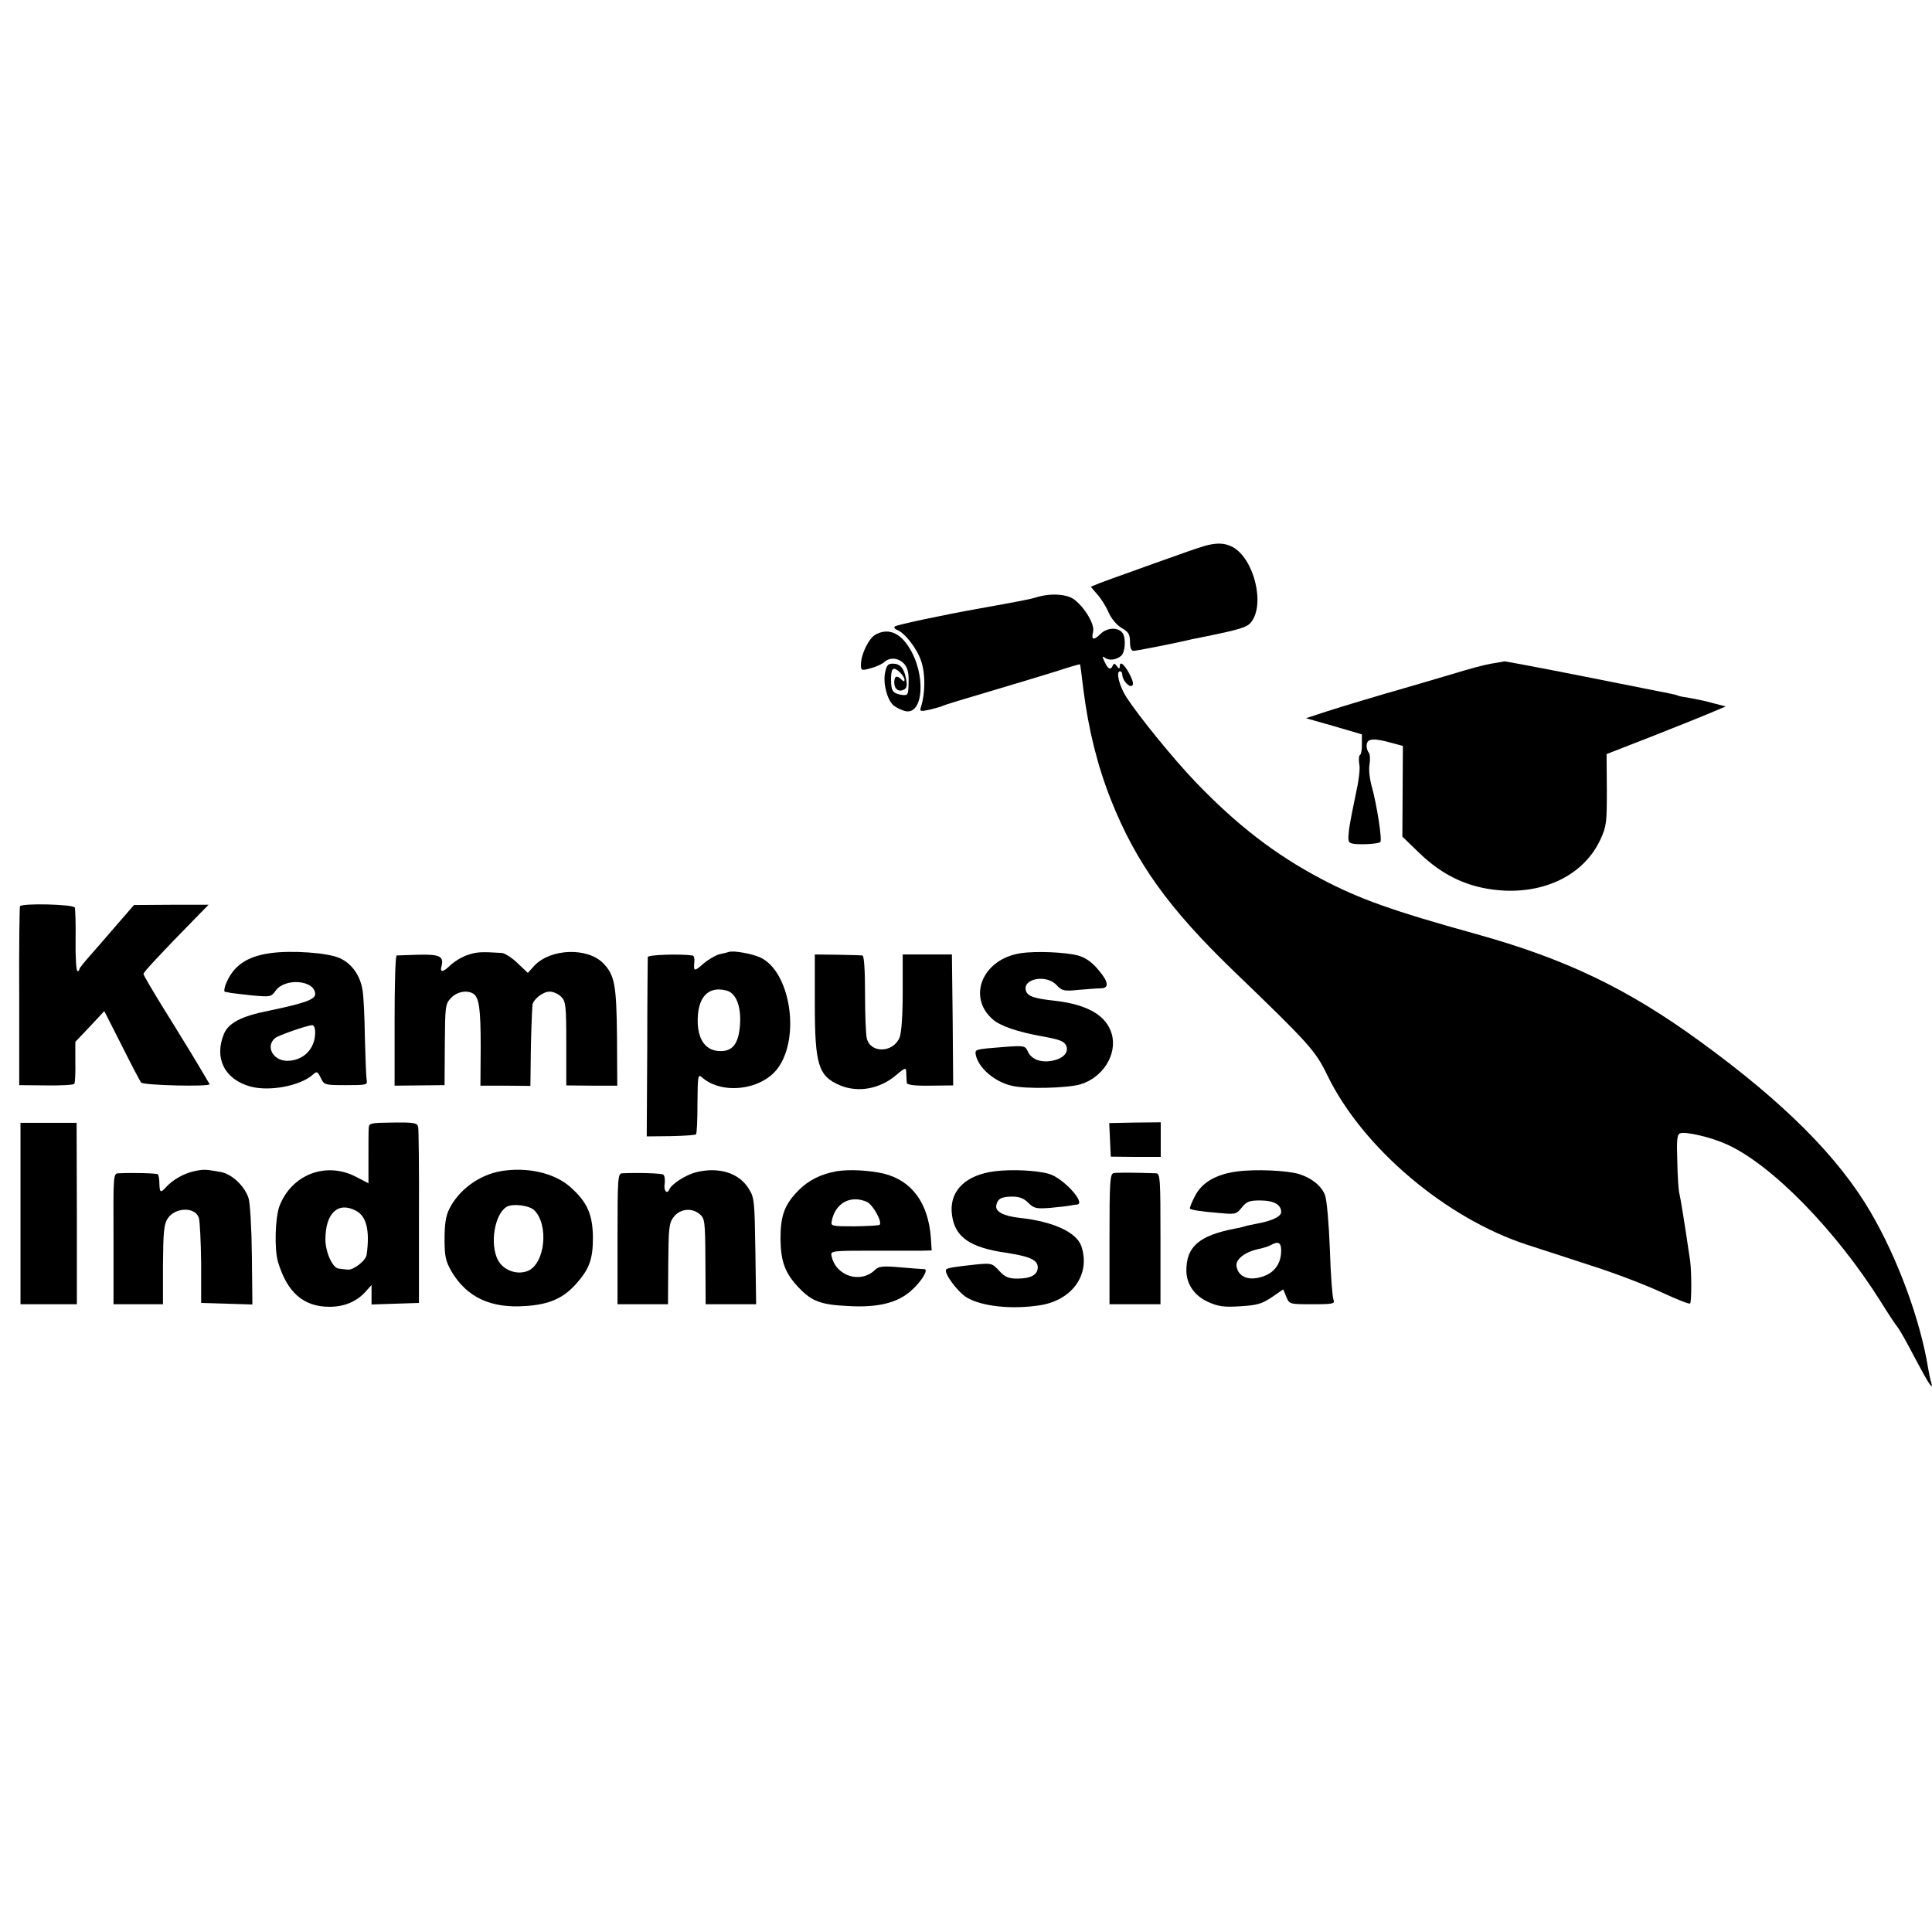 <?xml version="1.0" standalone="no"?>
<!DOCTYPE svg PUBLIC "-//W3C//DTD SVG 20010904//EN"
 "http://www.w3.org/TR/2001/REC-SVG-20010904/DTD/svg10.dtd">
<svg version="1.0" xmlns="http://www.w3.org/2000/svg"
 width="754pt" height="754pt" viewBox="0 0 754 754"
 preserveAspectRatio="xMidYMid meet">
<g transform="translate(0,754) scale(0.1,-0.1)"
fill="#000000" stroke="none">
<path d="M4715 5413 c-11 -2 -63 -19 -115 -38 -52 -18 -135 -48 -185 -66 -49
-17 -105 -38 -124 -45 l-34 -14 24 -28 c14 -15 34 -46 44 -69 11 -26 31 -50
51 -63 28 -16 34 -25 34 -55 0 -23 5 -35 14 -35 12 0 165 30 231 46 11 2 29 6
40 8 144 29 172 38 187 57 57 69 12 251 -73 295 -28 14 -54 16 -94 7z"/>
<path d="M4045 5209 c-26 -8 -63 -15 -224 -44 -131 -23 -324 -64 -329 -70 -4
-4 0 -10 8 -13 30 -10 79 -73 95 -122 17 -50 16 -124 0 -177 -7 -20 -5 -21 36
-12 23 6 46 12 50 15 5 3 84 27 176 54 92 27 210 63 262 79 52 17 95 30 96 28
1 -1 7 -45 13 -97 20 -158 55 -299 109 -435 97 -243 225 -421 477 -664 297
-286 320 -312 366 -407 137 -283 463 -559 780 -662 52 -17 167 -54 255 -83 88
-28 208 -74 268 -102 59 -27 110 -48 113 -44 6 6 6 124 0 167 -23 156 -38 248
-42 262 -3 10 -7 65 -8 124 -3 85 -1 107 11 111 21 8 120 -15 182 -43 175 -79
425 -334 601 -614 29 -47 59 -92 66 -100 7 -8 38 -63 69 -123 53 -100 73 -130
61 -89 -3 9 -8 33 -11 52 -31 190 -119 429 -225 610 -125 214 -337 427 -663
664 -285 208 -528 324 -877 421 -325 90 -456 137 -602 214 -182 96 -331 211
-494 381 -86 90 -220 255 -268 329 -28 44 -42 101 -25 101 5 0 9 -6 9 -13 0
-21 26 -51 38 -43 7 4 4 19 -10 46 -22 40 -38 52 -38 28 0 -9 -4 -8 -11 2 -8
11 -12 12 -16 3 -8 -20 -19 -15 -32 14 -10 21 -10 24 1 16 16 -12 43 -9 63 7
16 13 20 67 7 88 -16 25 -61 24 -87 -2 -27 -27 -37 -24 -29 9 7 27 -31 92 -72
124 -29 23 -93 27 -149 10z"/>
<path d="M3418 5064 c-27 -14 -58 -77 -58 -118 0 -23 2 -24 38 -14 20 5 44 16
53 24 22 20 55 17 77 -6 14 -16 19 -34 18 -73 -1 -49 -2 -52 -26 -49 -32 5
-40 13 -42 43 -2 41 2 59 11 59 13 0 41 -29 41 -43 0 -8 -4 -7 -12 1 -18 18
-28 14 -28 -12 0 -26 19 -39 40 -26 9 5 11 19 6 41 -8 42 -23 59 -52 59 -19 0
-24 -7 -30 -36 -8 -42 8 -104 33 -127 10 -8 30 -18 45 -22 73 -18 83 146 14
251 -36 56 -81 73 -128 48z"/>
<path d="M5820 4950 c-25 -4 -92 -22 -150 -40 -58 -17 -175 -52 -260 -76 -85
-25 -191 -57 -234 -71 l-79 -26 109 -31 109 -32 0 -37 c1 -21 -3 -41 -7 -43
-5 -3 -6 -20 -3 -37 4 -18 -3 -69 -14 -117 -10 -47 -22 -108 -26 -136 -5 -45
-4 -52 12 -56 23 -6 103 -2 110 6 8 7 -14 147 -33 215 -9 32 -13 69 -9 89 3
18 2 39 -4 46 -5 6 -9 21 -7 31 3 23 28 25 96 6 l45 -12 -1 -177 -1 -177 62
-60 c100 -98 207 -145 341 -151 169 -6 310 70 370 200 24 52 25 66 25 195 l-1
138 187 73 c104 41 208 83 233 94 l45 19 -50 13 c-27 8 -68 16 -90 20 -22 3
-42 7 -46 9 -3 2 -19 6 -35 9 -16 3 -165 33 -332 66 -166 33 -306 59 -310 59
-4 -1 -27 -5 -52 -9z"/>
<path d="M78 4003 c-2 -5 -4 -163 -3 -353 l0 -345 105 -1 c58 -1 107 2 110 6
3 5 5 43 4 86 l0 78 57 60 56 60 68 -134 c37 -74 71 -139 76 -145 11 -11 272
-17 267 -6 -3 6 -78 132 -109 181 -5 8 -40 66 -79 128 -38 62 -70 116 -70 121
0 7 62 74 203 218 l51 52 -145 0 -146 -1 -66 -76 c-36 -42 -84 -97 -106 -122
-22 -25 -41 -48 -41 -52 0 -5 -4 -8 -8 -8 -4 0 -8 53 -7 118 1 64 -1 123 -3
130 -5 13 -208 18 -214 5z"/>
<path d="M1054 3820 c-93 -13 -146 -51 -174 -124 -5 -14 -6 -26 -2 -27 4 0 14
-2 22 -4 8 -1 47 -6 86 -10 69 -6 72 -6 90 19 37 51 154 41 154 -14 0 -21 -44
-36 -183 -65 -105 -21 -155 -47 -173 -90 -39 -94 2 -177 102 -205 75 -21 196
2 245 46 16 14 18 13 31 -13 13 -27 15 -28 98 -28 80 0 85 1 81 20 -2 11 -5
85 -7 165 -1 80 -5 163 -9 185 -9 58 -42 105 -90 126 -46 21 -189 31 -271 19z
m176 -310 c0 -63 -46 -110 -109 -110 -56 0 -86 57 -47 89 12 10 123 49 144 50
7 1 12 -11 12 -29z"/>
<path d="M1825 3813 c-22 -7 -51 -25 -65 -38 -31 -30 -44 -32 -37 -6 10 39 -7
47 -90 45 -43 -1 -81 -3 -85 -3 -5 -1 -8 -115 -8 -255 l0 -253 97 1 98 1 1
158 c1 150 2 159 24 182 23 25 63 32 87 17 23 -15 29 -59 29 -208 l-1 -151 97
0 98 -1 1 82 c0 82 5 211 7 234 3 22 41 52 67 52 14 0 34 -9 45 -20 18 -18 20
-33 20 -183 l0 -163 100 -1 99 0 -1 188 c-2 205 -9 243 -53 289 -61 63 -204
59 -269 -8 l-26 -29 -41 39 c-22 21 -50 39 -62 39 -79 5 -97 4 -132 -8z"/>
<path d="M2845 3825 c-5 -2 -22 -6 -37 -9 -15 -4 -43 -20 -63 -37 -36 -32 -39
-31 -35 9 1 12 -2 22 -7 23 -49 7 -173 3 -175 -6 0 -5 -2 -165 -2 -355 l-2
-345 93 1 c52 1 96 4 99 7 4 3 6 58 6 122 1 106 2 114 17 101 79 -71 239 -50
300 40 85 124 43 373 -71 427 -33 15 -104 28 -123 22z m-9 -151 c37 -10 57
-62 52 -133 -5 -74 -29 -105 -79 -103 -52 1 -83 40 -86 109 -3 99 39 147 113
127z"/>
<path d="M3984 3820 c-148 -22 -211 -169 -110 -258 30 -26 95 -49 196 -67 65
-12 81 -18 90 -34 13 -26 -8 -51 -50 -60 -46 -10 -84 4 -98 34 -11 24 -13 25
-94 19 -114 -9 -113 -9 -110 -30 10 -51 72 -105 139 -121 54 -14 216 -10 269
5 88 26 145 117 123 196 -20 72 -93 115 -219 130 -85 9 -109 18 -116 39 -15
48 80 66 120 22 21 -22 28 -24 87 -18 35 3 74 6 87 6 32 1 28 27 -14 75 -24
28 -48 45 -77 53 -49 13 -164 18 -223 9z"/>
<path d="M3180 3622 c0 -239 14 -282 99 -318 70 -29 154 -14 217 39 39 33 41
33 41 5 1 -13 1 -28 2 -34 1 -8 30 -12 91 -11 l90 1 -2 255 -3 256 -96 0 -96
0 0 -147 c0 -93 -5 -158 -12 -177 -25 -60 -113 -63 -128 -4 -4 15 -7 94 -7
176 0 95 -4 147 -10 148 -6 1 -50 2 -99 3 l-87 1 0 -193z"/>
<path d="M80 2804 l0 -354 110 0 110 0 0 354 -1 354 -109 0 -110 0 0 -354z"/>
<path d="M1439 3137 c-1 -12 -1 -65 -1 -118 l0 -97 -48 25 c-117 61 -251 10
-299 -113 -17 -44 -21 -169 -6 -219 36 -120 100 -175 201 -175 56 0 103 19
138 56 l26 29 0 -38 0 -38 92 3 93 3 0 335 c1 184 -1 343 -3 352 -4 16 -17 18
-98 17 -89 -1 -94 -2 -95 -22z m-50 -322 c41 -21 55 -77 42 -171 -2 -23 -51
-61 -73 -59 -13 1 -29 3 -36 4 -24 2 -52 64 -52 114 0 102 49 149 119 112z"/>
<path d="M4332 3091 l3 -65 98 -1 97 0 0 68 0 67 -100 -1 -101 -2 3 -66z"/>
<path d="M757 2969 c-40 -9 -82 -33 -108 -61 -22 -25 -26 -23 -27 13 0 17 -3
33 -6 36 -4 4 -94 7 -153 4 -21 -1 -21 -2 -20 -256 l0 -255 97 0 96 0 0 154
c1 127 4 159 18 180 29 45 108 47 122 3 4 -12 8 -92 9 -177 l0 -155 100 -3
100 -3 -2 191 c-1 105 -7 206 -13 224 -15 47 -65 94 -108 102 -62 11 -66 11
-105 3z"/>
<path d="M1953 2969 c-84 -15 -163 -73 -200 -148 -13 -26 -18 -59 -18 -116 0
-69 4 -86 27 -127 60 -101 153 -145 290 -135 91 6 146 30 196 86 52 58 66 97
66 181 -1 91 -22 139 -89 198 -62 55 -170 79 -272 61z m132 -152 c58 -58 42
-209 -25 -237 -42 -17 -96 2 -117 43 -32 62 -13 178 34 207 24 14 88 6 108
-13z"/>
<path d="M2716 2965 c-41 -11 -94 -45 -104 -67 -9 -21 -23 -4 -18 22 2 16 0
33 -6 36 -8 5 -93 8 -160 5 -17 -1 -18 -20 -18 -256 l0 -255 98 0 99 0 1 157
c1 137 3 160 20 182 24 33 70 39 101 14 22 -18 23 -25 24 -186 l1 -167 99 0
98 0 -3 208 c-3 195 -4 209 -26 243 -38 62 -117 86 -206 64z"/>
<path d="M3265 2969 c-61 -11 -109 -35 -147 -73 -56 -56 -72 -99 -72 -191 1
-89 18 -135 73 -192 49 -51 84 -65 190 -70 116 -7 193 12 246 59 41 36 71 85
52 85 -7 0 -49 3 -93 7 -68 6 -84 4 -98 -9 -57 -57 -156 -25 -171 55 -4 18 4
19 158 19 89 0 178 0 198 0 l35 1 -3 48 c-10 138 -75 225 -185 252 -58 13
-134 17 -183 9z m119 -120 c23 -11 60 -78 49 -89 -2 -3 -47 -5 -98 -6 -89 0
-93 1 -89 20 13 71 74 104 138 75z"/>
<path d="M3883 2969 c-112 -14 -174 -73 -169 -158 7 -90 58 -133 186 -156 8
-1 33 -5 55 -9 69 -12 95 -26 95 -52 0 -29 -27 -44 -80 -44 -34 0 -48 6 -71
31 -27 29 -30 30 -91 24 -83 -9 -109 -13 -115 -19 -12 -12 45 -90 82 -111 60
-34 175 -46 284 -29 127 20 198 122 161 231 -19 54 -110 96 -240 110 -63 7
-96 24 -92 48 5 27 20 35 64 35 26 0 44 -7 61 -24 22 -22 31 -24 85 -20 33 3
68 7 78 9 11 2 22 4 27 4 38 4 -55 105 -110 120 -50 14 -146 18 -210 10z"/>
<path d="M4827 2968 c-82 -11 -137 -43 -164 -97 -13 -25 -21 -46 -19 -48 5 -5
40 -11 115 -17 62 -6 66 -5 87 21 18 23 29 28 71 28 54 0 83 -16 83 -45 0 -18
-36 -35 -97 -46 -15 -3 -36 -7 -45 -10 -9 -3 -26 -7 -39 -9 -139 -27 -189 -70
-189 -163 0 -54 32 -100 87 -124 38 -17 61 -20 123 -16 65 4 84 9 123 35 l45
31 12 -29 c12 -29 12 -29 102 -29 82 0 89 2 82 18 -4 9 -11 98 -14 197 -4 103
-12 193 -19 211 -14 36 -51 66 -101 82 -46 14 -170 20 -243 10z m173 -308 c0
-44 -19 -77 -55 -95 -60 -28 -111 -14 -119 32 -6 27 32 57 84 68 19 4 42 11
50 16 28 16 40 10 40 -21z"/>
<path d="M4347 2962 c-15 -3 -17 -28 -17 -258 l0 -254 100 0 99 0 0 255 c0
233 -1 255 -17 256 -83 3 -152 3 -165 1z"/>
</g>
</svg>
